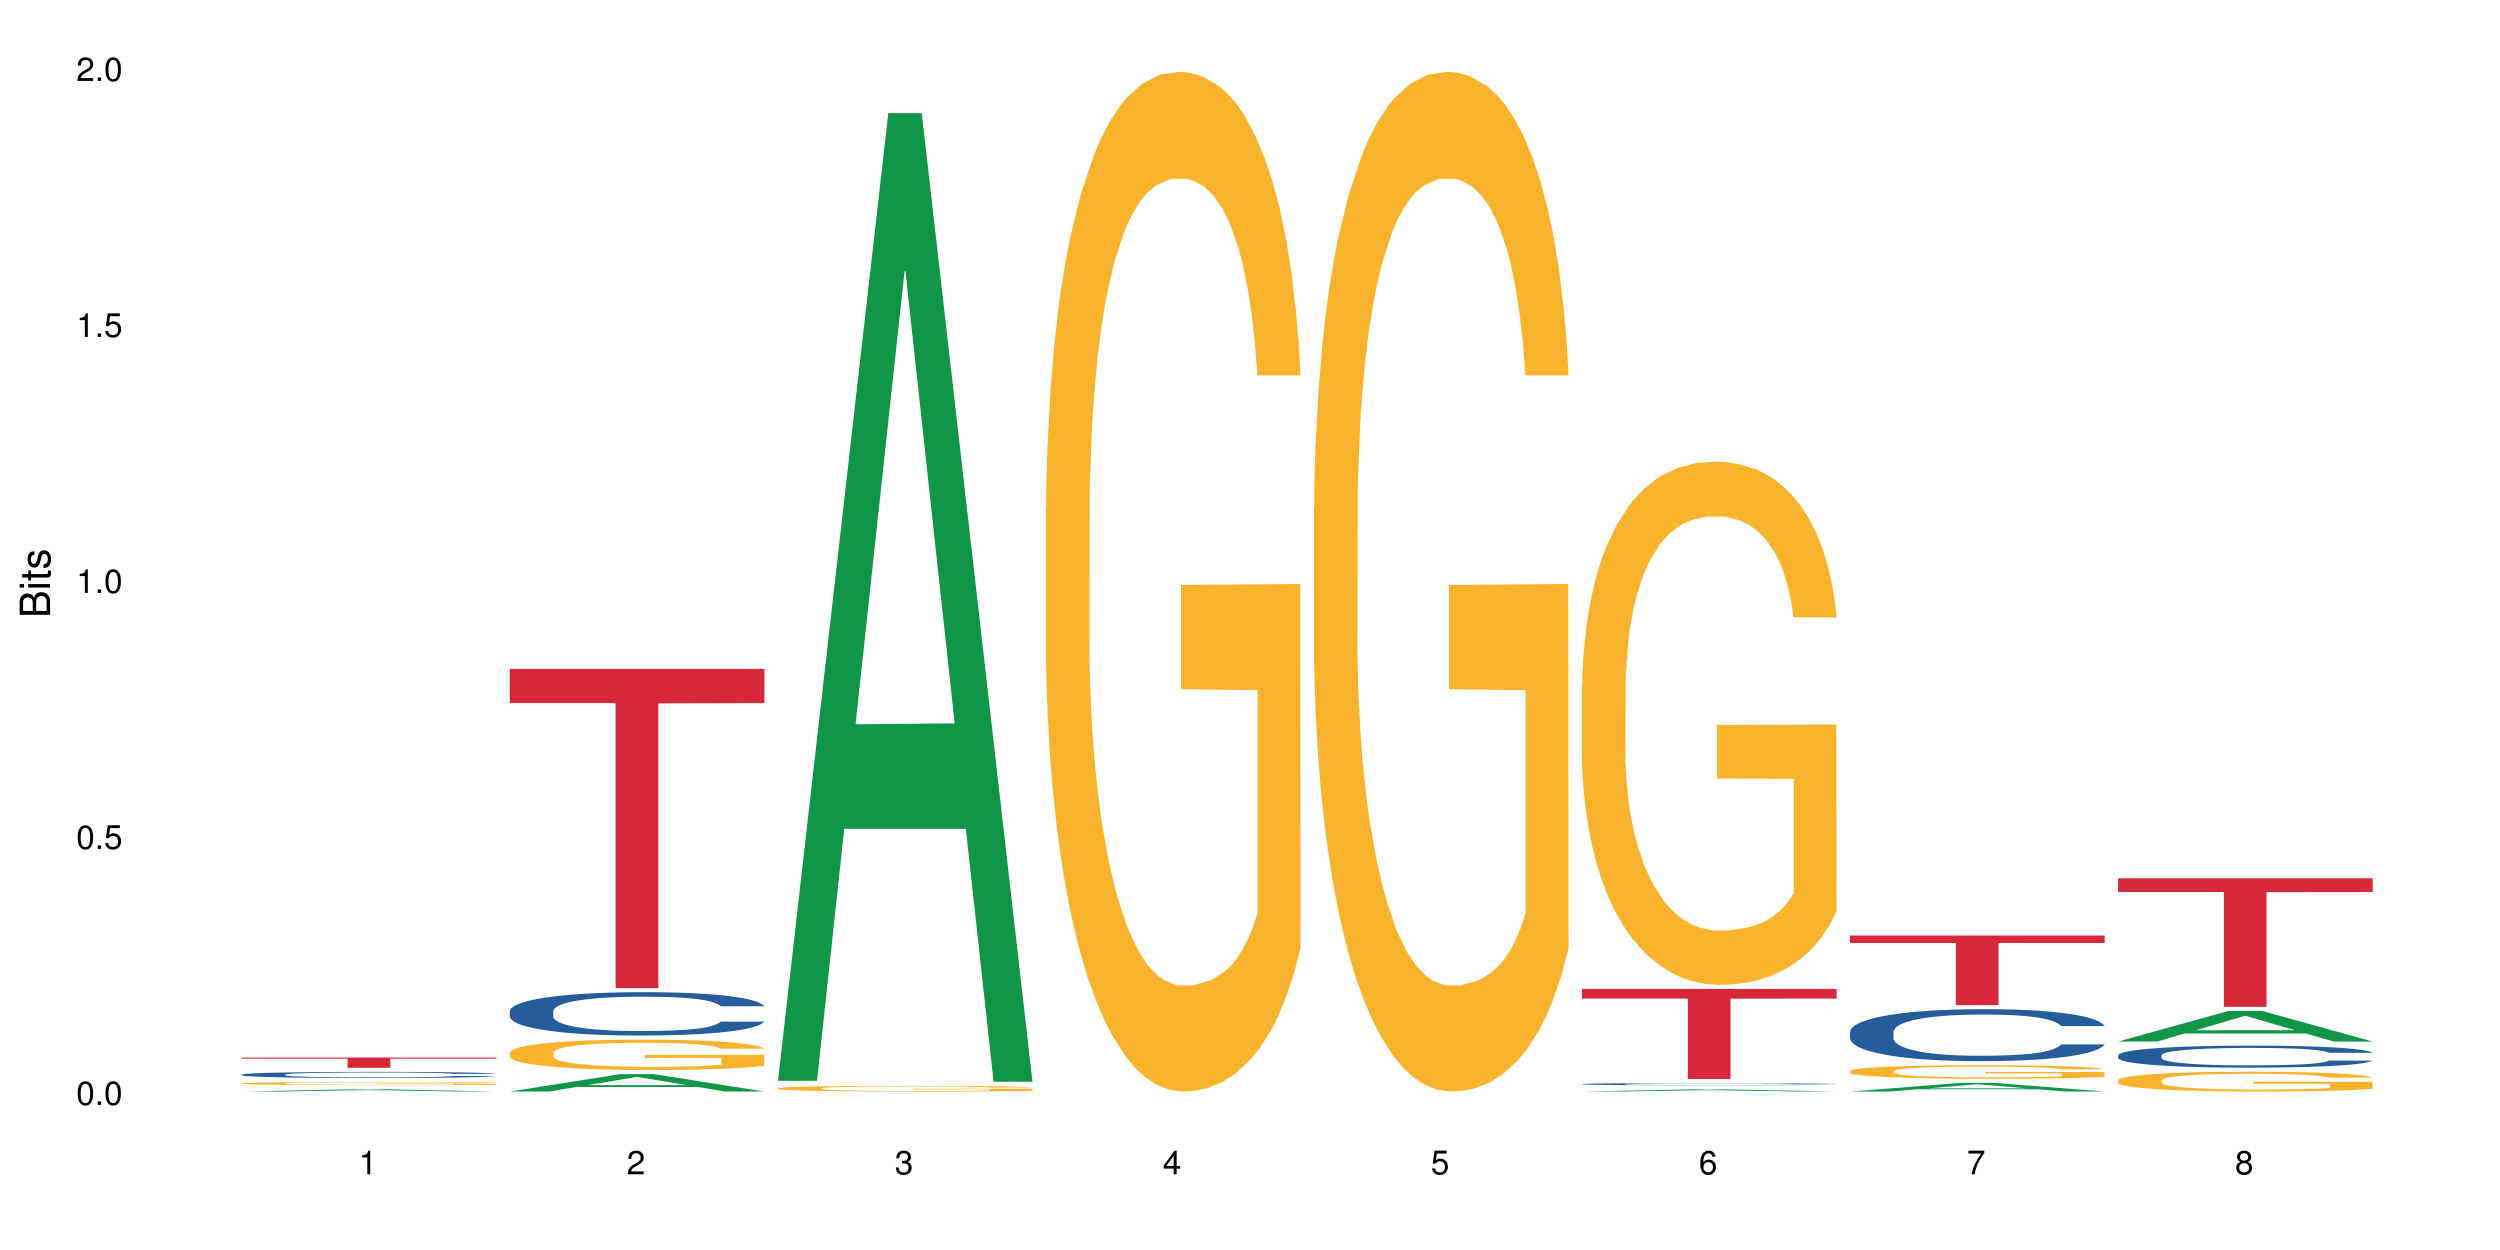 <?xml version="1.0" encoding="UTF-8"?>
<svg xmlns="http://www.w3.org/2000/svg" xmlns:xlink="http://www.w3.org/1999/xlink" width="720pt" height="360pt" viewBox="0 0 720 360" version="1.1">
<defs>
<g>
<symbol overflow="visible" id="glyph0-0">
<path style="stroke:none;" d=""/>
</symbol>
<symbol overflow="visible" id="glyph0-1">
<path style="stroke:none;" d="M 2.641 -6.797 C 2 -6.797 1.422 -6.531 1.078 -6.047 C 0.641 -5.453 0.406 -4.547 0.406 -3.297 C 0.406 -1 1.188 0.219 2.641 0.219 C 4.078 0.219 4.859 -1 4.859 -3.234 C 4.859 -4.562 4.656 -5.438 4.203 -6.047 C 3.844 -6.531 3.281 -6.797 2.641 -6.797 Z M 2.641 -6.047 C 3.547 -6.047 4 -5.125 4 -3.312 C 4 -1.375 3.562 -0.484 2.625 -0.484 C 1.734 -0.484 1.281 -1.422 1.281 -3.281 C 1.281 -5.141 1.734 -6.047 2.641 -6.047 Z M 2.641 -6.047 "/>
</symbol>
<symbol overflow="visible" id="glyph0-2">
<path style="stroke:none;" d="M 1.828 -1 L 0.828 -1 L 0.828 0 L 1.828 0 Z M 1.828 -1 "/>
</symbol>
<symbol overflow="visible" id="glyph0-3">
<path style="stroke:none;" d="M 4.562 -6.797 L 1.062 -6.797 L 0.547 -3.094 L 1.328 -3.094 C 1.719 -3.562 2.047 -3.734 2.578 -3.734 C 3.484 -3.734 4.062 -3.109 4.062 -2.094 C 4.062 -1.125 3.484 -0.531 2.578 -0.531 C 1.828 -0.531 1.375 -0.906 1.188 -1.672 L 0.328 -1.672 C 0.453 -1.109 0.547 -0.844 0.75 -0.594 C 1.125 -0.078 1.828 0.219 2.594 0.219 C 3.969 0.219 4.922 -0.781 4.922 -2.219 C 4.922 -3.562 4.031 -4.484 2.719 -4.484 C 2.25 -4.484 1.859 -4.359 1.469 -4.062 L 1.734 -5.969 L 4.562 -5.969 Z M 4.562 -6.797 "/>
</symbol>
<symbol overflow="visible" id="glyph0-4">
<path style="stroke:none;" d="M 2.484 -4.844 L 2.484 0 L 3.328 0 L 3.328 -6.797 L 2.766 -6.797 C 2.469 -5.75 2.281 -5.609 0.984 -5.453 L 0.984 -4.844 Z M 2.484 -4.844 "/>
</symbol>
<symbol overflow="visible" id="glyph0-5">
<path style="stroke:none;" d="M 4.859 -0.828 L 1.281 -0.828 C 1.359 -1.391 1.672 -1.75 2.5 -2.234 L 3.469 -2.75 C 4.406 -3.266 4.906 -3.969 4.906 -4.812 C 4.906 -5.375 4.672 -5.906 4.266 -6.266 C 3.859 -6.625 3.375 -6.797 2.719 -6.797 C 1.859 -6.797 1.219 -6.5 0.844 -5.922 C 0.609 -5.562 0.5 -5.125 0.484 -4.438 L 1.328 -4.438 C 1.359 -4.906 1.406 -5.188 1.531 -5.406 C 1.75 -5.812 2.188 -6.062 2.703 -6.062 C 3.469 -6.062 4.031 -5.516 4.031 -4.781 C 4.031 -4.25 3.719 -3.797 3.125 -3.438 L 2.234 -2.938 C 0.812 -2.141 0.406 -1.5 0.328 0 L 4.859 0 Z M 4.859 -0.828 "/>
</symbol>
<symbol overflow="visible" id="glyph0-6">
<path style="stroke:none;" d="M 2.125 -3.125 L 2.578 -3.125 C 3.516 -3.125 3.984 -2.703 3.984 -1.891 C 3.984 -1.031 3.469 -0.531 2.578 -0.531 C 1.656 -0.531 1.203 -0.984 1.156 -1.969 L 0.312 -1.969 C 0.344 -1.422 0.438 -1.078 0.609 -0.766 C 0.953 -0.109 1.625 0.219 2.547 0.219 C 3.953 0.219 4.859 -0.609 4.859 -1.906 C 4.859 -2.766 4.516 -3.25 3.703 -3.516 C 4.344 -3.766 4.656 -4.25 4.656 -4.938 C 4.656 -6.109 3.875 -6.797 2.578 -6.797 C 1.203 -6.797 0.484 -6.047 0.453 -4.609 L 1.297 -4.609 C 1.312 -5.016 1.344 -5.25 1.453 -5.453 C 1.641 -5.828 2.062 -6.062 2.594 -6.062 C 3.344 -6.062 3.797 -5.625 3.797 -4.906 C 3.797 -4.422 3.609 -4.141 3.25 -3.984 C 3.016 -3.891 2.719 -3.844 2.125 -3.844 Z M 2.125 -3.125 "/>
</symbol>
<symbol overflow="visible" id="glyph0-7">
<path style="stroke:none;" d="M 3.141 -1.625 L 3.141 0 L 3.984 0 L 3.984 -1.625 L 4.984 -1.625 L 4.984 -2.391 L 3.984 -2.391 L 3.984 -6.797 L 3.359 -6.797 L 0.266 -2.516 L 0.266 -1.625 Z M 3.141 -2.391 L 1 -2.391 L 3.141 -5.359 Z M 3.141 -2.391 "/>
</symbol>
<symbol overflow="visible" id="glyph0-8">
<path style="stroke:none;" d="M 4.781 -5.031 C 4.609 -6.141 3.891 -6.797 2.844 -6.797 C 2.094 -6.797 1.422 -6.438 1.031 -5.828 C 0.609 -5.172 0.406 -4.344 0.406 -3.094 C 0.406 -1.953 0.578 -1.234 0.984 -0.625 C 1.359 -0.078 1.953 0.219 2.703 0.219 C 3.984 0.219 4.922 -0.734 4.922 -2.078 C 4.922 -3.344 4.062 -4.234 2.844 -4.234 C 2.172 -4.234 1.641 -3.969 1.281 -3.469 C 1.281 -5.125 1.828 -6.047 2.797 -6.047 C 3.391 -6.047 3.797 -5.672 3.938 -5.031 Z M 2.734 -3.484 C 3.547 -3.484 4.062 -2.922 4.062 -2 C 4.062 -1.156 3.484 -0.531 2.703 -0.531 C 1.922 -0.531 1.328 -1.188 1.328 -2.047 C 1.328 -2.891 1.906 -3.484 2.734 -3.484 Z M 2.734 -3.484 "/>
</symbol>
<symbol overflow="visible" id="glyph0-9">
<path style="stroke:none;" d="M 4.984 -6.797 L 0.438 -6.797 L 0.438 -5.969 L 4.109 -5.969 C 2.5 -3.656 1.828 -2.234 1.328 0 L 2.219 0 C 2.594 -2.172 3.453 -4.047 4.984 -6.094 Z M 4.984 -6.797 "/>
</symbol>
<symbol overflow="visible" id="glyph0-10">
<path style="stroke:none;" d="M 3.75 -3.578 C 4.453 -4 4.688 -4.344 4.688 -4.984 C 4.688 -6.047 3.844 -6.797 2.641 -6.797 C 1.438 -6.797 0.594 -6.047 0.594 -4.984 C 0.594 -4.359 0.828 -4.016 1.516 -3.578 C 0.734 -3.203 0.359 -2.641 0.359 -1.891 C 0.359 -0.641 1.297 0.219 2.641 0.219 C 3.984 0.219 4.922 -0.641 4.922 -1.875 C 4.922 -2.641 4.531 -3.203 3.75 -3.578 Z M 2.641 -6.047 C 3.359 -6.047 3.812 -5.625 3.812 -4.969 C 3.812 -4.344 3.344 -3.922 2.641 -3.922 C 1.922 -3.922 1.453 -4.344 1.453 -4.984 C 1.453 -5.625 1.922 -6.047 2.641 -6.047 Z M 2.641 -3.203 C 3.484 -3.203 4.062 -2.672 4.062 -1.875 C 4.062 -1.062 3.484 -0.531 2.625 -0.531 C 1.797 -0.531 1.219 -1.078 1.219 -1.875 C 1.219 -2.672 1.797 -3.203 2.641 -3.203 Z M 2.641 -3.203 "/>
</symbol>
<symbol overflow="visible" id="glyph1-0">
<path style="stroke:none;" d=""/>
</symbol>
<symbol overflow="visible" id="glyph1-1">
<path style="stroke:none;" d="M 0 -0.953 L 0 -4.891 C 0 -5.719 -0.234 -6.344 -0.734 -6.797 C -1.188 -7.234 -1.812 -7.469 -2.5 -7.469 C -3.547 -7.469 -4.188 -7 -4.625 -5.875 C -4.984 -6.672 -5.641 -7.094 -6.531 -7.094 C -7.156 -7.094 -7.734 -6.859 -8.141 -6.391 C -8.562 -5.938 -8.75 -5.344 -8.75 -4.5 L -8.75 -0.953 Z M -4.984 -2.062 L -7.766 -2.062 L -7.766 -4.219 C -7.766 -4.844 -7.688 -5.203 -7.453 -5.5 C -7.219 -5.812 -6.859 -5.969 -6.375 -5.969 C -5.906 -5.969 -5.531 -5.812 -5.297 -5.5 C -5.062 -5.203 -4.984 -4.844 -4.984 -4.219 Z M -0.984 -2.062 L -4 -2.062 L -4 -4.781 C -4 -5.328 -3.859 -5.688 -3.578 -5.953 C -3.297 -6.219 -2.922 -6.359 -2.484 -6.359 C -2.062 -6.359 -1.688 -6.219 -1.406 -5.953 C -1.109 -5.688 -0.984 -5.328 -0.984 -4.781 Z M -0.984 -2.062 "/>
</symbol>
<symbol overflow="visible" id="glyph1-2">
<path style="stroke:none;" d="M -6.281 -1.797 L -6.281 -0.797 L 0 -0.797 L 0 -1.797 Z M -8.75 -1.797 L -8.75 -0.797 L -7.484 -0.797 L -7.484 -1.797 Z M -8.75 -1.797 "/>
</symbol>
<symbol overflow="visible" id="glyph1-3">
<path style="stroke:none;" d="M -6.281 -3.047 L -6.281 -2.016 L -8.016 -2.016 L -8.016 -1.016 L -6.281 -1.016 L -6.281 -0.172 L -5.469 -0.172 L -5.469 -1.016 L -0.719 -1.016 C -0.078 -1.016 0.281 -1.453 0.281 -2.234 C 0.281 -2.469 0.25 -2.719 0.188 -3.047 L -0.641 -3.047 C -0.609 -2.922 -0.594 -2.766 -0.594 -2.562 C -0.594 -2.141 -0.719 -2.016 -1.156 -2.016 L -5.469 -2.016 L -5.469 -3.047 Z M -6.281 -3.047 "/>
</symbol>
<symbol overflow="visible" id="glyph1-4">
<path style="stroke:none;" d="M -4.531 -5.25 C -5.766 -5.25 -6.469 -4.422 -6.469 -2.969 C -6.469 -1.516 -5.719 -0.562 -4.547 -0.562 C -3.562 -0.562 -3.094 -1.062 -2.734 -2.562 L -2.516 -3.484 C -2.344 -4.188 -2.094 -4.469 -1.625 -4.469 C -1.047 -4.469 -0.641 -3.875 -0.641 -3 C -0.641 -2.453 -0.797 -2 -1.062 -1.75 C -1.25 -1.594 -1.422 -1.531 -1.875 -1.469 L -1.875 -0.406 C -0.422 -0.453 0.281 -1.266 0.281 -2.922 C 0.281 -4.5 -0.5 -5.516 -1.719 -5.516 C -2.656 -5.516 -3.172 -4.984 -3.469 -3.734 L -3.703 -2.766 C -3.891 -1.953 -4.156 -1.609 -4.594 -1.609 C -5.172 -1.609 -5.547 -2.125 -5.547 -2.938 C -5.547 -3.75 -5.203 -4.172 -4.531 -4.203 Z M -4.531 -5.25 "/>
</symbol>
</g>
</defs>
<g id="surface20084">
<rect x="0" y="0" width="720" height="360" style="fill:rgb(100%,100%,100%);fill-opacity:1;stroke:none;"/>
<path style=" stroke:none;fill-rule:nonzero;fill:rgb(6.275%,58.824%,28.235%);fill-opacity:1;" d="M 69.629 314.371 L 69.707 314.371 L 101.441 313.703 L 111.078 313.703 L 142.965 314.371 L 131.762 314.371 L 123.77 314.195 L 88.746 314.195 L 80.91 314.371 L 69.629 314.371 L 92.117 314.125 L 120.559 314.125 L 106.375 313.812 L 106.062 313.812 L 92.039 314.125 L 92.117 314.125 Z M 69.629 314.371 "/>
<path style=" stroke:none;fill-rule:nonzero;fill:rgb(14.51%,36.078%,60%);fill-opacity:1;" d="M 69.629 309.465 L 69.719 309.465 L 69.719 309.426 L 69.988 309.363 L 70.613 309.285 L 71.238 309.234 L 72.848 309.141 L 75.086 309.047 L 77.41 308.977 L 79.109 308.938 L 80.629 308.902 L 84.117 308.844 L 86.355 308.812 L 88.77 308.785 L 91.719 308.758 L 93.867 308.742 L 98.695 308.719 L 102.273 308.707 L 105.047 308.703 L 111.039 308.703 L 114.613 308.707 L 117.207 308.715 L 120.07 308.73 L 122.484 308.742 L 126.688 308.777 L 130.445 308.824 L 132.145 308.848 L 134.828 308.898 L 136.883 308.945 L 138.316 308.988 L 139.926 309.047 L 141.355 309.121 L 142.43 309.203 L 142.965 309.27 L 130.445 309.27 L 129.82 309.207 L 129.102 309.156 L 127.762 309.09 L 126.422 309.043 L 124.543 309 L 122.844 308.969 L 120.516 308.938 L 118.461 308.918 L 116.312 308.902 L 114.258 308.895 L 110.32 308.883 L 105.762 308.883 L 104.062 308.887 L 100.574 308.898 L 98.695 308.91 L 96.012 308.934 L 94.133 308.953 L 91.898 308.988 L 90.379 309.016 L 88.5 309.055 L 87.16 309.094 L 85.637 309.145 L 84.742 309.188 L 83.938 309.23 L 83.223 309.285 L 82.688 309.34 L 82.328 309.398 L 82.148 309.457 L 82.148 309.707 L 82.328 309.766 L 82.777 309.832 L 83.938 309.93 L 85.637 310.016 L 87.605 310.082 L 89.484 310.129 L 90.559 310.152 L 91.988 310.18 L 94.223 310.211 L 97.445 310.242 L 99.32 310.254 L 102.184 310.27 L 105.137 310.273 L 109.07 310.273 L 112.559 310.27 L 114.883 310.258 L 117.297 310.246 L 120.605 310.219 L 122.664 310.195 L 124.453 310.164 L 125.793 310.133 L 126.688 310.105 L 128.031 310.059 L 129.102 310.004 L 129.906 309.945 L 130.445 309.891 L 142.965 309.891 L 142.43 309.957 L 141.625 310.02 L 140.82 310.066 L 139.566 310.121 L 138.137 310.172 L 136.078 310.227 L 134.379 310.266 L 132.145 310.305 L 130.086 310.336 L 127.852 310.363 L 124.543 310.395 L 122.395 310.41 L 120.07 310.426 L 117.297 310.438 L 113.809 310.449 L 110.055 310.457 L 106.566 310.457 L 102.809 310.453 L 100.035 310.449 L 96.371 310.434 L 91.809 310.402 L 88.5 310.375 L 85.906 310.344 L 83.672 310.312 L 81.168 310.27 L 77.945 310.195 L 75.98 310.141 L 74.637 310.098 L 73.117 310.035 L 72.043 309.98 L 70.793 309.891 L 69.898 309.773 L 69.629 309.688 Z M 69.629 309.465 "/>
<path style=" stroke:none;fill-rule:nonzero;fill:rgb(96.863%,70.196%,16.863%);fill-opacity:1;" d="M 69.629 312.016 L 69.719 312.016 L 69.719 312 L 70.078 311.961 L 70.973 311.914 L 72.133 311.871 L 73.387 311.84 L 74.191 311.82 L 75.531 311.797 L 76.695 311.781 L 79.645 311.742 L 83.402 311.711 L 85.461 311.695 L 87.785 311.68 L 91.094 311.664 L 92.613 311.66 L 97.266 311.648 L 102.543 311.641 L 108.355 311.637 L 111.039 311.637 L 114.703 311.641 L 119.711 311.648 L 122.574 311.656 L 124.809 311.664 L 127.137 311.676 L 129.996 311.691 L 132.68 311.711 L 134.828 311.73 L 136.973 311.754 L 138.762 311.781 L 140.281 311.809 L 141.625 311.844 L 142.43 311.871 L 142.965 311.898 L 130.535 311.898 L 129.82 311.871 L 129.016 311.852 L 127.672 311.824 L 126.332 311.805 L 124.988 311.789 L 122.484 311.77 L 120.34 311.754 L 117.656 311.742 L 115.062 311.734 L 112.109 311.73 L 105.582 311.73 L 101.289 311.734 L 98.785 311.742 L 96.996 311.75 L 94.492 311.762 L 92.973 311.77 L 89.395 311.801 L 87.605 311.824 L 86.621 311.84 L 85.371 311.863 L 84.477 311.887 L 83.492 311.918 L 82.953 311.941 L 82.238 311.996 L 82.148 312.145 L 82.418 312.172 L 82.953 312.207 L 83.672 312.234 L 84.742 312.266 L 85.816 312.289 L 87.695 312.32 L 89.305 312.344 L 90.559 312.355 L 92.973 312.379 L 93.957 312.387 L 96.281 312.398 L 98.695 312.41 L 101.648 312.422 L 103.883 312.426 L 107.461 312.43 L 112.02 312.43 L 117.387 312.426 L 120.785 312.418 L 123.109 312.414 L 124.633 312.406 L 126.508 312.398 L 127.852 312.391 L 129.102 312.383 L 130.625 312.367 L 130.625 312.172 L 108.535 312.172 L 108.535 312.082 L 142.875 312.082 L 142.965 312.398 L 141.086 312.418 L 138.762 312.441 L 136.527 312.457 L 134.199 312.473 L 130.891 312.484 L 128.207 312.496 L 124.094 312.508 L 120.34 312.516 L 116.402 312.52 L 112.914 312.523 L 108.801 312.523 L 105.137 312.52 L 101.199 312.516 L 98.07 312.508 L 92.344 312.492 L 88.77 312.473 L 86.441 312.461 L 81.613 312.422 L 79.469 312.402 L 78.035 312.383 L 76.605 312.363 L 75.086 312.34 L 73.652 312.312 L 72.582 312.289 L 71.598 312.258 L 70.883 312.234 L 70.164 312.195 L 69.809 312.168 L 69.629 312.141 Z M 69.629 312.016 "/>
<path style=" stroke:none;fill-rule:nonzero;fill:rgb(83.922%,15.686%,22.353%);fill-opacity:1;" d="M 69.629 304.57 L 142.965 304.57 L 142.965 304.887 L 112.402 304.891 L 112.402 307.523 L 100.105 307.523 L 100.105 304.891 L 99.926 304.887 L 69.629 304.887 Z M 69.629 304.57 "/>
<path style=" stroke:none;fill-rule:nonzero;fill:rgb(6.275%,58.824%,28.235%);fill-opacity:1;" d="M 146.824 314.367 L 146.902 314.359 L 178.637 309.344 L 188.273 309.344 L 220.16 314.371 L 208.957 314.371 L 200.965 313.059 L 165.941 313.059 L 158.109 314.367 L 146.824 314.367 L 169.312 312.516 L 197.754 312.512 L 183.57 310.164 L 183.414 310.16 L 183.258 310.176 L 169.234 312.512 L 169.312 312.516 Z M 146.824 314.367 "/>
<path style=" stroke:none;fill-rule:nonzero;fill:rgb(14.51%,36.078%,60%);fill-opacity:1;" d="M 146.824 291.184 L 146.914 291.172 L 146.914 290.898 L 147.184 290.465 L 147.809 289.918 L 148.434 289.543 L 150.043 288.871 L 152.281 288.219 L 154.605 287.719 L 156.305 287.422 L 157.824 287.195 L 161.312 286.773 L 163.551 286.555 L 165.965 286.363 L 168.914 286.168 L 171.062 286.055 L 175.891 285.871 L 179.469 285.793 L 182.242 285.758 L 188.234 285.758 L 191.812 285.801 L 194.406 285.859 L 197.266 285.949 L 199.68 286.055 L 203.883 286.305 L 207.641 286.625 L 209.34 286.805 L 212.023 287.16 L 214.078 287.5 L 215.512 287.797 L 217.121 288.219 L 218.551 288.734 L 219.625 289.316 L 220.16 289.805 L 207.641 289.805 L 207.016 289.348 L 206.301 288.996 L 204.957 288.527 L 203.617 288.199 L 201.738 287.867 L 200.039 287.648 L 197.715 287.434 L 195.656 287.297 L 193.512 287.195 L 191.453 287.125 L 187.52 287.059 L 182.957 287.059 L 181.258 287.078 L 177.77 287.172 L 175.891 287.25 L 173.207 287.41 L 171.332 287.559 L 169.094 287.785 L 167.574 287.98 L 165.695 288.277 L 164.355 288.539 L 162.836 288.914 L 161.941 289.199 L 161.137 289.52 L 160.418 289.898 L 159.883 290.297 L 159.523 290.719 L 159.348 291.129 L 159.348 292.895 L 159.523 293.305 L 159.973 293.785 L 161.137 294.48 L 162.836 295.086 L 164.801 295.562 L 166.68 295.906 L 167.754 296.066 L 169.184 296.25 L 171.418 296.477 L 174.641 296.703 L 176.516 296.797 L 179.379 296.887 L 182.332 296.934 L 186.266 296.934 L 189.754 296.887 L 192.078 296.828 L 194.492 296.738 L 197.805 296.543 L 199.859 296.363 L 201.648 296.145 L 202.988 295.93 L 203.883 295.746 L 205.227 295.395 L 206.301 295.004 L 207.105 294.605 L 207.641 294.219 L 220.16 294.219 L 219.625 294.676 L 218.82 295.121 L 218.016 295.449 L 216.762 295.848 L 215.332 296.203 L 213.273 296.602 L 211.574 296.863 L 209.34 297.148 L 207.281 297.367 L 205.047 297.559 L 201.738 297.789 L 199.59 297.902 L 197.266 298.004 L 194.492 298.098 L 191.004 298.176 L 187.25 298.223 L 183.762 298.234 L 180.004 298.211 L 177.234 298.164 L 173.566 298.062 L 169.004 297.855 L 165.695 297.641 L 163.102 297.422 L 160.867 297.195 L 158.363 296.887 L 155.145 296.387 L 153.176 295.996 L 151.832 295.68 L 150.312 295.234 L 149.238 294.836 L 147.988 294.195 L 147.094 293.387 L 146.824 292.758 Z M 146.824 291.184 "/>
<path style=" stroke:none;fill-rule:nonzero;fill:rgb(96.863%,70.196%,16.863%);fill-opacity:1;" d="M 146.824 303.16 L 146.914 303.152 L 146.914 302.992 L 147.273 302.633 L 148.168 302.137 L 149.328 301.73 L 150.582 301.41 L 151.387 301.242 L 152.727 301.004 L 153.891 300.828 L 156.844 300.469 L 160.598 300.133 L 162.656 299.988 L 164.98 299.852 L 168.289 299.699 L 169.809 299.645 L 174.461 299.516 L 179.738 299.438 L 185.551 299.414 L 188.234 299.422 L 191.898 299.453 L 196.91 299.539 L 199.77 299.621 L 202.008 299.699 L 204.332 299.805 L 207.195 299.965 L 209.875 300.156 L 212.023 300.348 L 214.168 300.586 L 215.957 300.844 L 217.477 301.121 L 218.82 301.457 L 219.625 301.738 L 220.16 302.02 L 207.73 302.02 L 207.016 301.738 L 206.211 301.523 L 204.867 301.258 L 203.527 301.066 L 202.184 300.914 L 199.68 300.707 L 197.535 300.578 L 194.852 300.469 L 192.258 300.395 L 189.305 300.348 L 187.52 300.332 L 182.777 300.332 L 178.484 300.387 L 175.98 300.453 L 174.191 300.516 L 171.688 300.637 L 170.168 300.73 L 169.273 300.793 L 166.59 301.043 L 164.801 301.266 L 163.816 301.418 L 162.566 301.656 L 161.672 301.875 L 160.688 302.195 L 160.152 302.434 L 159.434 302.977 L 159.348 304.414 L 159.613 304.719 L 160.152 305.047 L 160.867 305.336 L 161.941 305.637 L 163.012 305.871 L 164.891 306.184 L 166.5 306.391 L 167.754 306.523 L 170.168 306.742 L 171.152 306.812 L 173.477 306.957 L 175.891 307.07 L 178.844 307.164 L 181.078 307.211 L 184.656 307.254 L 189.219 307.254 L 194.582 307.203 L 197.98 307.141 L 200.309 307.078 L 201.828 307.02 L 203.707 306.934 L 205.047 306.852 L 206.301 306.766 L 207.82 306.629 L 207.82 304.719 L 185.73 304.711 L 185.73 303.816 L 220.07 303.809 L 220.16 306.934 L 218.285 307.148 L 215.957 307.355 L 213.723 307.516 L 211.398 307.652 L 208.086 307.805 L 205.406 307.898 L 201.289 308.012 L 197.535 308.082 L 193.598 308.133 L 190.113 308.156 L 185.996 308.164 L 182.332 308.148 L 178.395 308.102 L 175.266 308.035 L 172.402 307.957 L 169.543 307.852 L 165.965 307.684 L 163.641 307.547 L 161.223 307.379 L 158.809 307.18 L 156.664 306.965 L 155.23 306.797 L 153.801 306.605 L 152.281 306.367 L 150.852 306.094 L 149.777 305.848 L 148.793 305.566 L 148.078 305.301 L 147.363 304.941 L 147.004 304.656 L 146.824 304.406 Z M 146.824 303.16 "/>
<path style=" stroke:none;fill-rule:nonzero;fill:rgb(83.922%,15.686%,22.353%);fill-opacity:1;" d="M 146.824 192.652 L 220.16 192.652 L 220.16 202.492 L 189.598 202.578 L 189.598 284.578 L 177.301 284.578 L 177.301 202.664 L 177.121 202.492 L 146.824 202.492 Z M 146.824 192.652 "/>
<path style=" stroke:none;fill-rule:nonzero;fill:rgb(6.275%,58.824%,28.235%);fill-opacity:1;" d="M 224.02 311.277 L 224.098 311.016 L 255.832 32.574 L 265.469 32.574 L 297.355 311.539 L 286.152 311.539 L 278.16 238.723 L 243.141 238.723 L 235.305 311.277 L 224.02 311.277 L 246.508 208.598 L 274.949 208.336 L 260.77 78.152 L 260.609 77.891 L 260.453 78.676 L 246.43 208.336 L 246.508 208.598 Z M 224.02 311.277 "/>
<path style=" stroke:none;fill-rule:nonzero;fill:rgb(96.863%,70.196%,16.863%);fill-opacity:1;" d="M 224.02 313.426 L 224.109 313.426 L 224.109 313.395 L 224.469 313.328 L 225.363 313.234 L 226.523 313.156 L 227.777 313.098 L 228.582 313.066 L 229.926 313.02 L 231.086 312.988 L 234.039 312.918 L 237.793 312.855 L 239.852 312.828 L 242.176 312.805 L 245.484 312.773 L 247.004 312.766 L 251.656 312.738 L 256.934 312.727 L 262.746 312.719 L 265.43 312.723 L 269.098 312.727 L 274.105 312.746 L 276.965 312.758 L 279.203 312.773 L 281.527 312.793 L 284.391 312.824 L 287.074 312.859 L 289.219 312.898 L 291.367 312.941 L 293.152 312.988 L 294.676 313.043 L 296.016 313.105 L 296.82 313.16 L 297.355 313.211 L 284.926 313.211 L 284.211 313.16 L 283.406 313.117 L 282.062 313.07 L 280.723 313.031 L 279.383 313.004 L 276.875 312.965 L 274.73 312.941 L 272.047 312.918 L 269.453 312.906 L 266.504 312.898 L 264.715 312.895 L 259.973 312.895 L 255.68 312.906 L 253.176 312.918 L 251.387 312.93 L 248.883 312.949 L 247.363 312.969 L 246.469 312.98 L 243.785 313.027 L 241.996 313.07 L 241.016 313.098 L 239.762 313.145 L 238.867 313.184 L 237.883 313.246 L 237.348 313.289 L 236.633 313.395 L 236.543 313.664 L 236.809 313.723 L 237.348 313.781 L 238.062 313.836 L 239.137 313.895 L 240.207 313.938 L 242.086 313.996 L 243.695 314.035 L 244.949 314.062 L 247.363 314.102 L 248.348 314.117 L 250.672 314.145 L 253.086 314.164 L 256.039 314.184 L 258.273 314.191 L 261.852 314.199 L 266.414 314.199 L 271.777 314.191 L 275.176 314.18 L 277.504 314.164 L 279.023 314.156 L 280.902 314.137 L 282.242 314.125 L 283.496 314.105 L 285.016 314.082 L 285.016 313.723 L 262.926 313.719 L 262.926 313.551 L 297.27 313.551 L 297.355 314.137 L 295.48 314.18 L 293.152 314.219 L 290.918 314.25 L 288.594 314.273 L 285.285 314.305 L 282.602 314.32 L 278.488 314.344 L 274.73 314.355 L 270.797 314.363 L 267.309 314.371 L 263.195 314.371 L 259.527 314.367 L 255.59 314.359 L 252.461 314.348 L 249.598 314.332 L 246.738 314.312 L 243.16 314.281 L 240.836 314.254 L 238.422 314.223 L 236.004 314.184 L 233.859 314.145 L 232.43 314.113 L 230.996 314.078 L 229.477 314.031 L 228.047 313.98 L 226.973 313.934 L 225.988 313.883 L 225.273 313.832 L 224.559 313.762 L 224.199 313.711 L 224.02 313.664 Z M 224.02 313.426 "/>
<path style=" stroke:none;fill-rule:nonzero;fill:rgb(96.863%,70.196%,16.863%);fill-opacity:1;" d="M 301.219 146.461 L 301.305 146.191 L 301.305 140.828 L 301.664 128.758 L 302.559 112.129 L 303.723 98.449 L 304.973 87.719 L 305.777 82.086 L 307.121 74.039 L 308.281 68.141 L 311.234 56.07 L 314.988 44.805 L 317.047 39.977 L 319.371 35.414 L 322.68 30.32 L 324.203 28.441 L 328.852 24.148 L 334.129 21.469 L 339.941 20.664 L 342.625 20.93 L 346.293 22.004 L 351.301 24.953 L 354.164 27.637 L 356.398 30.32 L 358.723 33.805 L 361.586 39.172 L 364.27 45.609 L 366.414 52.047 L 368.562 60.094 L 370.352 68.676 L 371.871 78.062 L 373.211 89.328 L 374.016 98.715 L 374.555 108.105 L 362.121 108.105 L 361.406 98.715 L 360.602 91.477 L 359.262 82.625 L 357.918 76.188 L 356.578 71.09 L 354.074 64.117 L 351.926 59.824 L 349.242 56.07 L 346.648 53.656 L 343.699 52.047 L 341.91 51.508 L 337.168 51.508 L 332.875 53.387 L 330.371 55.531 L 328.586 57.68 L 326.078 61.703 L 324.559 64.922 L 323.664 67.066 L 320.98 75.383 L 319.195 82.891 L 318.211 87.988 L 316.957 96.035 L 316.062 103.277 L 315.078 114.004 L 314.543 122.051 L 313.828 140.293 L 313.738 188.574 L 314.008 198.766 L 314.543 209.762 L 315.258 219.418 L 316.332 229.609 L 317.406 237.391 L 319.281 247.852 L 320.895 254.824 L 322.145 259.383 L 324.559 266.625 L 325.543 269.039 L 327.867 273.867 L 330.285 277.625 L 333.234 280.844 L 335.469 282.453 L 339.047 283.793 L 343.609 283.793 L 348.977 282.184 L 352.375 280.039 L 354.699 277.891 L 356.219 276.016 L 358.098 273.062 L 359.438 270.383 L 360.691 267.43 L 362.211 262.871 L 362.211 198.766 L 340.121 198.496 L 340.121 168.457 L 374.465 168.188 L 374.555 273.062 L 372.676 280.305 L 370.352 287.281 L 368.113 292.645 L 365.789 297.203 L 362.48 302.301 L 359.797 305.52 L 355.684 309.273 L 351.926 311.688 L 347.992 313.297 L 344.504 314.102 L 340.391 314.371 L 336.723 313.836 L 332.789 312.227 L 329.656 310.078 L 326.797 307.398 L 323.934 303.91 L 320.355 298.277 L 318.031 293.719 L 315.617 288.086 L 313.203 281.379 L 311.055 274.137 L 309.625 268.504 L 308.191 262.066 L 306.672 254.02 L 305.242 244.898 L 304.168 236.586 L 303.184 227.195 L 302.469 218.344 L 301.754 206.277 L 301.395 196.621 L 301.219 188.305 Z M 301.219 146.461 "/>
<path style=" stroke:none;fill-rule:nonzero;fill:rgb(96.863%,70.196%,16.863%);fill-opacity:1;" d="M 378.414 146.461 L 378.504 146.191 L 378.504 140.828 L 378.859 128.758 L 379.754 112.129 L 380.918 98.449 L 382.168 87.719 L 382.973 82.086 L 384.316 74.039 L 385.477 68.141 L 388.43 56.07 L 392.188 44.805 L 394.242 39.977 L 396.566 35.414 L 399.879 30.32 L 401.398 28.441 L 406.047 24.148 L 411.324 21.469 L 417.137 20.664 L 419.82 20.93 L 423.488 22.004 L 428.496 24.953 L 431.359 27.637 L 433.594 30.32 L 435.918 33.805 L 438.781 39.172 L 441.465 45.609 L 443.609 52.047 L 445.758 60.094 L 447.547 68.676 L 449.066 78.062 L 450.406 89.328 L 451.211 98.715 L 451.75 108.105 L 439.316 108.105 L 438.602 98.715 L 437.797 91.477 L 436.457 82.625 L 435.113 76.188 L 433.773 71.09 L 431.27 64.117 L 429.121 59.824 L 426.438 56.07 L 423.848 53.656 L 420.895 52.047 L 419.105 51.508 L 414.367 51.508 L 410.074 53.387 L 407.57 55.531 L 405.781 57.68 L 403.277 61.703 L 401.754 64.922 L 400.859 67.066 L 398.18 75.383 L 396.391 82.891 L 395.406 87.988 L 394.152 96.035 L 393.258 103.277 L 392.277 114.004 L 391.738 122.051 L 391.023 140.293 L 390.934 188.574 L 391.203 198.766 L 391.738 209.762 L 392.453 219.418 L 393.527 229.609 L 394.602 237.391 L 396.48 247.852 L 398.09 254.824 L 399.34 259.383 L 401.754 266.625 L 402.738 269.039 L 405.066 273.867 L 407.48 277.625 L 410.43 280.844 L 412.668 282.453 L 416.242 283.793 L 420.805 283.793 L 426.172 282.184 L 429.57 280.039 L 431.895 277.891 L 433.414 276.016 L 435.293 273.062 L 436.637 270.383 L 437.887 267.43 L 439.406 262.871 L 439.406 198.766 L 417.316 198.496 L 417.316 168.457 L 451.66 168.188 L 451.75 273.062 L 449.871 280.305 L 447.547 287.281 L 445.309 292.645 L 442.984 297.203 L 439.676 302.301 L 436.992 305.52 L 432.879 309.273 L 429.121 311.688 L 425.188 313.297 L 421.699 314.102 L 417.586 314.371 L 413.918 313.836 L 409.984 312.227 L 406.852 310.078 L 403.992 307.398 L 401.129 303.91 L 397.551 298.277 L 395.227 293.719 L 392.812 288.086 L 390.398 281.379 L 388.25 274.137 L 386.82 268.504 L 385.391 262.066 L 383.867 254.02 L 382.438 244.898 L 381.363 236.586 L 380.379 227.195 L 379.664 218.344 L 378.949 206.277 L 378.594 196.621 L 378.414 188.305 Z M 378.414 146.461 "/>
<path style=" stroke:none;fill-rule:nonzero;fill:rgb(6.275%,58.824%,28.235%);fill-opacity:1;" d="M 455.609 314.371 L 455.688 314.371 L 487.418 313.742 L 497.055 313.742 L 528.945 314.371 L 517.742 314.371 L 509.75 314.207 L 474.727 314.207 L 466.891 314.371 L 455.609 314.371 L 478.094 314.141 L 506.535 314.137 L 492.355 313.844 L 492.199 313.844 L 492.043 313.848 L 478.016 314.137 L 478.094 314.141 Z M 455.609 314.371 "/>
<path style=" stroke:none;fill-rule:nonzero;fill:rgb(14.51%,36.078%,60%);fill-opacity:1;" d="M 455.609 312.207 L 455.699 312.207 L 455.699 312.195 L 455.965 312.172 L 456.594 312.145 L 457.219 312.125 L 458.828 312.09 L 461.066 312.059 L 463.391 312.035 L 465.09 312.02 L 466.609 312.008 L 470.098 311.984 L 472.332 311.977 L 474.746 311.965 L 477.699 311.957 L 479.848 311.949 L 484.676 311.941 L 488.254 311.938 L 491.023 311.934 L 497.016 311.934 L 500.594 311.938 L 503.188 311.941 L 506.051 311.945 L 508.465 311.949 L 512.668 311.961 L 516.426 311.977 L 518.125 311.988 L 520.805 312.004 L 522.863 312.023 L 524.293 312.039 L 525.906 312.059 L 527.336 312.086 L 528.41 312.113 L 528.945 312.137 L 516.426 312.137 L 515.797 312.117 L 515.082 312.098 L 513.742 312.074 L 512.398 312.059 L 510.523 312.039 L 508.824 312.031 L 506.496 312.02 L 504.441 312.012 L 502.293 312.008 L 500.238 312.004 L 496.301 312 L 490.043 312 L 486.555 312.004 L 484.676 312.008 L 481.992 312.02 L 480.113 312.023 L 477.879 312.035 L 476.359 312.047 L 474.48 312.062 L 473.137 312.074 L 471.617 312.094 L 470.723 312.109 L 469.918 312.125 L 469.203 312.145 L 468.668 312.164 L 468.309 312.184 L 468.129 312.203 L 468.129 312.293 L 468.309 312.316 L 468.758 312.34 L 469.918 312.375 L 471.617 312.402 L 473.586 312.43 L 475.465 312.445 L 476.535 312.453 L 477.969 312.461 L 480.203 312.473 L 483.422 312.484 L 485.301 312.492 L 488.164 312.496 L 498.539 312.496 L 500.863 312.492 L 503.277 312.488 L 506.586 312.477 L 508.645 312.469 L 510.434 312.457 L 511.773 312.445 L 512.668 312.438 L 514.008 312.418 L 515.082 312.398 L 515.887 312.379 L 516.426 312.359 L 528.945 312.359 L 528.41 312.383 L 527.605 312.406 L 526.797 312.422 L 525.547 312.441 L 524.117 312.461 L 522.059 312.48 L 520.359 312.492 L 518.125 312.508 L 516.066 312.52 L 513.832 312.527 L 510.523 312.539 L 508.375 312.547 L 506.051 312.551 L 503.277 312.555 L 499.789 312.559 L 496.035 312.562 L 488.789 312.562 L 486.016 312.559 L 482.352 312.555 L 477.789 312.543 L 474.48 312.531 L 471.887 312.523 L 469.648 312.512 L 467.145 312.496 L 463.926 312.469 L 461.957 312.449 L 460.617 312.434 L 459.098 312.41 L 458.023 312.391 L 456.773 312.359 L 455.879 312.32 L 455.609 312.289 Z M 455.609 312.207 "/>
<path style=" stroke:none;fill-rule:nonzero;fill:rgb(96.863%,70.196%,16.863%);fill-opacity:1;" d="M 455.609 197.492 L 455.699 197.355 L 455.699 194.605 L 456.055 188.41 L 456.949 179.879 L 458.113 172.863 L 459.367 167.359 L 460.172 164.469 L 461.512 160.34 L 462.676 157.312 L 465.625 151.121 L 469.383 145.34 L 471.438 142.863 L 473.766 140.523 L 477.074 137.91 L 478.594 136.945 L 483.246 134.746 L 488.52 133.367 L 494.336 132.957 L 497.016 133.094 L 500.684 133.645 L 505.691 135.156 L 508.555 136.535 L 510.789 137.91 L 513.117 139.699 L 515.977 142.449 L 518.66 145.754 L 520.805 149.055 L 522.953 153.184 L 524.742 157.586 L 526.262 162.402 L 527.605 168.184 L 528.41 173 L 528.945 177.816 L 516.516 177.816 L 515.797 173 L 514.992 169.285 L 513.652 164.742 L 512.309 161.441 L 510.969 158.824 L 508.465 155.25 L 506.316 153.047 L 503.637 151.121 L 501.043 149.883 L 498.09 149.055 L 496.301 148.781 L 491.562 148.781 L 487.27 149.742 L 484.766 150.844 L 482.977 151.945 L 480.473 154.008 L 478.953 155.66 L 478.059 156.762 L 475.375 161.027 L 473.586 164.879 L 472.602 167.496 L 471.348 171.625 L 470.457 175.34 L 469.473 180.844 L 468.934 184.973 L 468.219 194.328 L 468.129 219.098 L 468.398 224.328 L 468.934 229.969 L 469.648 234.922 L 470.723 240.152 L 471.797 244.145 L 473.676 249.512 L 475.285 253.086 L 476.535 255.426 L 478.953 259.145 L 479.934 260.383 L 482.262 262.859 L 484.676 264.785 L 487.625 266.438 L 489.863 267.262 L 493.441 267.949 L 498 267.949 L 503.367 267.125 L 506.766 266.023 L 509.09 264.922 L 510.609 263.957 L 512.488 262.445 L 513.832 261.07 L 515.082 259.555 L 516.602 257.215 L 516.602 224.328 L 494.512 224.191 L 494.512 208.777 L 528.855 208.641 L 528.945 262.445 L 527.066 266.16 L 524.742 269.738 L 522.508 272.492 L 520.18 274.828 L 516.871 277.445 L 514.188 279.098 L 510.074 281.023 L 506.316 282.262 L 502.383 283.086 L 498.895 283.5 L 494.781 283.637 L 491.113 283.363 L 487.18 282.535 L 484.051 281.434 L 481.188 280.059 L 478.324 278.27 L 474.746 275.379 L 472.422 273.043 L 470.008 270.152 L 467.594 266.711 L 465.445 262.996 L 464.016 260.105 L 462.586 256.805 L 461.066 252.676 L 459.633 247.996 L 458.559 243.73 L 457.578 238.914 L 456.859 234.375 L 456.145 228.18 L 455.789 223.227 L 455.609 218.961 Z M 455.609 197.492 "/>
<path style=" stroke:none;fill-rule:nonzero;fill:rgb(83.922%,15.686%,22.353%);fill-opacity:1;" d="M 455.609 284.816 L 528.945 284.816 L 528.945 287.594 L 498.383 287.617 L 498.383 310.754 L 486.086 310.754 L 486.086 287.641 L 485.906 287.594 L 455.609 287.594 Z M 455.609 284.816 "/>
<path style=" stroke:none;fill-rule:nonzero;fill:rgb(6.275%,58.824%,28.235%);fill-opacity:1;" d="M 532.805 314.367 L 532.883 314.367 L 564.617 311.859 L 574.254 311.859 L 606.141 314.371 L 594.938 314.371 L 586.945 313.715 L 551.922 313.715 L 544.086 314.367 L 532.805 314.367 L 555.293 313.445 L 583.734 313.441 L 569.551 312.27 L 569.395 312.27 L 569.238 312.277 L 555.215 313.441 L 555.293 313.445 Z M 532.805 314.367 "/>
<path style=" stroke:none;fill-rule:nonzero;fill:rgb(14.51%,36.078%,60%);fill-opacity:1;" d="M 532.805 297.156 L 532.895 297.145 L 532.895 296.816 L 533.164 296.297 L 533.789 295.641 L 534.414 295.188 L 536.023 294.383 L 538.262 293.602 L 540.586 293 L 542.285 292.645 L 543.805 292.371 L 547.293 291.863 L 549.527 291.605 L 551.945 291.371 L 554.895 291.141 L 557.043 291.004 L 561.871 290.785 L 565.449 290.688 L 568.223 290.648 L 574.215 290.648 L 577.789 290.703 L 580.383 290.77 L 583.246 290.879 L 585.66 291.004 L 589.863 291.305 L 593.621 291.688 L 595.32 291.906 L 598.004 292.328 L 600.059 292.738 L 601.492 293.094 L 603.102 293.602 L 604.531 294.219 L 605.605 294.914 L 606.141 295.504 L 593.621 295.504 L 592.996 294.957 L 592.277 294.531 L 590.938 293.973 L 589.598 293.574 L 587.719 293.176 L 586.02 292.918 L 583.691 292.656 L 581.637 292.492 L 579.488 292.371 L 577.434 292.289 L 573.496 292.207 L 568.938 292.207 L 567.238 292.234 L 563.75 292.344 L 561.871 292.438 L 559.188 292.629 L 557.309 292.809 L 555.074 293.082 L 553.555 293.312 L 551.676 293.672 L 550.336 293.984 L 548.812 294.438 L 547.918 294.777 L 547.113 295.16 L 546.398 295.613 L 545.863 296.09 L 545.504 296.598 L 545.324 297.09 L 545.324 299.207 L 545.504 299.699 L 545.953 300.273 L 547.113 301.109 L 548.812 301.836 L 550.781 302.41 L 552.66 302.82 L 553.734 303.012 L 555.164 303.23 L 557.398 303.504 L 560.617 303.777 L 562.496 303.887 L 565.359 303.996 L 568.309 304.051 L 572.246 304.051 L 575.734 303.996 L 578.059 303.926 L 580.473 303.816 L 583.781 303.586 L 585.84 303.367 L 587.629 303.105 L 588.969 302.848 L 589.863 302.629 L 591.207 302.203 L 592.277 301.738 L 593.082 301.262 L 593.621 300.793 L 606.141 300.793 L 605.605 301.344 L 604.801 301.875 L 603.996 302.273 L 602.742 302.75 L 601.312 303.176 L 599.254 303.652 L 597.555 303.969 L 595.32 304.309 L 593.262 304.57 L 591.027 304.801 L 587.719 305.074 L 585.57 305.211 L 583.246 305.336 L 580.473 305.445 L 576.984 305.539 L 573.23 305.594 L 569.742 305.609 L 565.984 305.582 L 563.211 305.527 L 559.547 305.402 L 554.984 305.156 L 551.676 304.898 L 549.082 304.637 L 546.848 304.363 L 544.344 303.996 L 541.121 303.395 L 539.156 302.93 L 537.812 302.547 L 536.293 302.012 L 535.219 301.535 L 533.969 300.766 L 533.074 299.797 L 532.805 299.043 Z M 532.805 297.156 "/>
<path style=" stroke:none;fill-rule:nonzero;fill:rgb(96.863%,70.196%,16.863%);fill-opacity:1;" d="M 532.805 308.457 L 532.895 308.453 L 532.895 308.383 L 533.254 308.223 L 534.145 308 L 535.309 307.82 L 536.562 307.676 L 537.367 307.602 L 538.707 307.496 L 539.871 307.418 L 542.82 307.258 L 546.578 307.109 L 548.637 307.043 L 550.961 306.984 L 554.27 306.918 L 555.789 306.891 L 560.441 306.836 L 565.715 306.801 L 571.531 306.789 L 574.215 306.793 L 577.879 306.805 L 582.887 306.844 L 585.75 306.879 L 587.984 306.918 L 590.312 306.961 L 593.172 307.035 L 595.855 307.117 L 598.004 307.203 L 600.148 307.312 L 601.938 307.426 L 603.457 307.551 L 604.801 307.699 L 605.605 307.824 L 606.141 307.949 L 593.711 307.949 L 592.996 307.824 L 592.188 307.727 L 590.848 307.609 L 589.508 307.523 L 588.164 307.457 L 585.66 307.363 L 583.516 307.309 L 580.832 307.258 L 578.238 307.227 L 575.285 307.203 L 573.496 307.195 L 568.758 307.195 L 564.465 307.223 L 561.961 307.25 L 560.172 307.277 L 557.668 307.332 L 556.148 307.375 L 555.254 307.402 L 552.57 307.512 L 550.781 307.613 L 549.797 307.68 L 548.547 307.789 L 547.652 307.883 L 546.668 308.027 L 546.129 308.133 L 545.414 308.375 L 545.324 309.016 L 545.594 309.148 L 546.129 309.293 L 546.848 309.422 L 547.918 309.559 L 548.992 309.66 L 550.871 309.801 L 552.48 309.891 L 553.734 309.953 L 556.148 310.047 L 557.133 310.082 L 559.457 310.145 L 561.871 310.195 L 564.824 310.238 L 567.059 310.258 L 570.637 310.277 L 575.195 310.277 L 580.562 310.254 L 583.961 310.227 L 586.285 310.199 L 587.809 310.172 L 589.684 310.133 L 591.027 310.098 L 592.277 310.059 L 593.801 310 L 593.801 309.148 L 571.707 309.145 L 571.707 308.746 L 606.051 308.742 L 606.141 310.133 L 604.262 310.23 L 601.938 310.324 L 599.703 310.395 L 597.375 310.453 L 594.066 310.52 L 591.383 310.562 L 587.27 310.613 L 583.516 310.645 L 579.578 310.668 L 576.09 310.68 L 571.977 310.68 L 568.309 310.676 L 564.375 310.652 L 561.246 310.625 L 558.383 310.59 L 555.52 310.543 L 551.945 310.469 L 549.617 310.406 L 547.203 310.332 L 544.789 310.242 L 542.645 310.148 L 541.211 310.074 L 539.781 309.988 L 538.262 309.883 L 536.828 309.762 L 535.758 309.648 L 534.773 309.527 L 534.059 309.41 L 533.34 309.25 L 532.984 309.121 L 532.805 309.012 Z M 532.805 308.457 "/>
<path style=" stroke:none;fill-rule:nonzero;fill:rgb(83.922%,15.686%,22.353%);fill-opacity:1;" d="M 532.805 269.434 L 606.141 269.434 L 606.141 271.578 L 575.578 271.598 L 575.578 289.469 L 563.281 289.469 L 563.281 271.617 L 563.102 271.578 L 532.805 271.578 Z M 532.805 269.434 "/>
<path style=" stroke:none;fill-rule:nonzero;fill:rgb(6.275%,58.824%,28.235%);fill-opacity:1;" d="M 610 299.961 L 610.078 299.953 L 641.812 291.133 L 651.449 291.133 L 683.336 299.973 L 672.133 299.973 L 664.141 297.664 L 629.117 297.664 L 621.285 299.961 L 610 299.961 L 632.488 296.711 L 660.93 296.699 L 646.746 292.578 L 646.59 292.57 L 646.434 292.594 L 632.41 296.699 L 632.488 296.711 Z M 610 299.961 "/>
<path style=" stroke:none;fill-rule:nonzero;fill:rgb(14.51%,36.078%,60%);fill-opacity:1;" d="M 610 303.906 L 610.09 303.898 L 610.09 303.762 L 610.359 303.543 L 610.984 303.262 L 611.609 303.074 L 613.219 302.73 L 615.457 302.402 L 617.781 302.145 L 619.48 301.996 L 621 301.879 L 624.488 301.664 L 626.727 301.555 L 629.141 301.457 L 632.09 301.359 L 634.238 301.301 L 639.066 301.207 L 642.645 301.168 L 645.418 301.148 L 651.41 301.148 L 654.988 301.172 L 657.578 301.203 L 660.441 301.25 L 662.855 301.301 L 667.059 301.43 L 670.816 301.59 L 672.516 301.684 L 675.199 301.863 L 677.254 302.035 L 678.688 302.188 L 680.297 302.402 L 681.727 302.66 L 682.801 302.957 L 683.336 303.207 L 670.816 303.207 L 670.191 302.973 L 669.477 302.793 L 668.133 302.559 L 666.793 302.391 L 664.914 302.223 L 663.215 302.109 L 660.891 302 L 658.832 301.934 L 656.688 301.879 L 654.629 301.844 L 650.695 301.809 L 646.133 301.809 L 644.434 301.82 L 640.945 301.867 L 639.066 301.91 L 636.383 301.988 L 634.508 302.066 L 632.27 302.18 L 630.75 302.277 L 628.871 302.43 L 627.531 302.562 L 626.008 302.754 L 625.117 302.898 L 624.309 303.062 L 623.594 303.25 L 623.059 303.453 L 622.699 303.668 L 622.523 303.879 L 622.523 304.773 L 622.699 304.984 L 623.148 305.227 L 624.309 305.578 L 626.008 305.887 L 627.977 306.129 L 629.855 306.301 L 630.93 306.383 L 632.359 306.477 L 634.594 306.594 L 637.816 306.707 L 639.691 306.754 L 642.555 306.801 L 645.508 306.824 L 649.441 306.824 L 652.93 306.801 L 655.254 306.773 L 657.668 306.727 L 660.977 306.625 L 663.035 306.535 L 664.824 306.426 L 666.164 306.312 L 667.059 306.223 L 668.402 306.043 L 669.477 305.844 L 670.281 305.645 L 670.816 305.445 L 683.336 305.445 L 682.801 305.676 L 681.996 305.902 L 681.191 306.07 L 679.938 306.273 L 678.508 306.453 L 676.449 306.656 L 674.75 306.789 L 672.516 306.934 L 670.457 307.043 L 668.223 307.141 L 664.914 307.258 L 662.766 307.316 L 660.441 307.367 L 657.668 307.414 L 654.18 307.453 L 650.426 307.477 L 646.938 307.484 L 643.18 307.473 L 640.41 307.449 L 636.742 307.398 L 632.18 307.293 L 628.871 307.184 L 626.277 307.074 L 624.043 306.957 L 621.539 306.801 L 618.316 306.547 L 616.352 306.348 L 615.008 306.188 L 613.488 305.961 L 612.414 305.758 L 611.164 305.434 L 610.27 305.023 L 610 304.703 Z M 610 303.906 "/>
<path style=" stroke:none;fill-rule:nonzero;fill:rgb(96.863%,70.196%,16.863%);fill-opacity:1;" d="M 610 311.109 L 610.09 311.102 L 610.09 311 L 610.449 310.766 L 611.344 310.441 L 612.504 310.176 L 613.758 309.965 L 614.562 309.855 L 615.902 309.699 L 617.066 309.586 L 620.016 309.352 L 623.773 309.133 L 625.832 309.039 L 628.156 308.949 L 631.465 308.852 L 632.984 308.812 L 637.637 308.73 L 642.914 308.68 L 648.727 308.664 L 651.41 308.668 L 655.074 308.688 L 660.086 308.746 L 662.945 308.797 L 665.184 308.852 L 667.508 308.918 L 670.367 309.023 L 673.051 309.148 L 675.199 309.273 L 677.344 309.43 L 679.133 309.598 L 680.652 309.777 L 681.996 309.996 L 682.801 310.18 L 683.336 310.363 L 670.906 310.363 L 670.191 310.18 L 669.387 310.039 L 668.043 309.867 L 666.703 309.742 L 665.359 309.645 L 662.855 309.508 L 660.711 309.426 L 658.027 309.352 L 655.434 309.305 L 652.48 309.273 L 650.695 309.262 L 645.953 309.262 L 641.66 309.301 L 639.156 309.34 L 637.367 309.383 L 634.863 309.461 L 633.344 309.523 L 632.449 309.566 L 629.766 309.727 L 627.977 309.871 L 626.992 309.973 L 625.742 310.129 L 624.848 310.27 L 623.863 310.477 L 623.328 310.633 L 622.609 310.988 L 622.523 311.926 L 622.789 312.125 L 623.328 312.336 L 624.043 312.527 L 625.117 312.723 L 626.188 312.875 L 628.066 313.078 L 629.676 313.215 L 630.93 313.301 L 633.344 313.441 L 634.328 313.488 L 636.652 313.582 L 639.066 313.656 L 642.02 313.719 L 644.254 313.75 L 647.832 313.777 L 652.395 313.777 L 657.758 313.746 L 661.156 313.703 L 663.484 313.66 L 665.004 313.625 L 666.883 313.566 L 668.223 313.516 L 669.477 313.457 L 670.996 313.371 L 670.996 312.125 L 648.906 312.117 L 648.906 311.535 L 683.246 311.531 L 683.336 313.566 L 681.457 313.707 L 679.133 313.844 L 676.898 313.949 L 674.574 314.035 L 671.262 314.137 L 668.582 314.199 L 664.465 314.273 L 660.711 314.32 L 656.773 314.352 L 653.285 314.367 L 649.172 314.371 L 645.508 314.359 L 641.57 314.328 L 638.441 314.289 L 635.578 314.234 L 632.719 314.168 L 629.141 314.059 L 626.816 313.969 L 624.398 313.859 L 621.984 313.73 L 619.84 313.59 L 618.406 313.48 L 616.977 313.355 L 615.457 313.199 L 614.027 313.02 L 612.953 312.859 L 611.969 312.676 L 611.254 312.504 L 610.539 312.27 L 610.18 312.082 L 610 311.922 Z M 610 311.109 "/>
<path style=" stroke:none;fill-rule:nonzero;fill:rgb(83.922%,15.686%,22.353%);fill-opacity:1;" d="M 610 252.941 L 683.336 252.941 L 683.336 256.902 L 652.773 256.938 L 652.773 289.953 L 640.477 289.953 L 640.477 256.973 L 640.297 256.902 L 610 256.902 Z M 610 252.941 "/>
<g style="fill:rgb(0%,0%,0%);fill-opacity:1;">
  <use xlink:href="#glyph0-1" x="21.957" y="318.198"/>
  <use xlink:href="#glyph0-2" x="27.291" y="318.198"/>
  <use xlink:href="#glyph0-1" x="29.958" y="318.198"/>
</g>
<g style="fill:rgb(0%,0%,0%);fill-opacity:1;">
  <use xlink:href="#glyph0-1" x="21.957" y="244.476"/>
  <use xlink:href="#glyph0-2" x="27.291" y="244.476"/>
  <use xlink:href="#glyph0-3" x="29.958" y="244.476"/>
</g>
<g style="fill:rgb(0%,0%,0%);fill-opacity:1;">
  <use xlink:href="#glyph0-4" x="21.957" y="170.753"/>
  <use xlink:href="#glyph0-2" x="27.291" y="170.753"/>
  <use xlink:href="#glyph0-1" x="29.958" y="170.753"/>
</g>
<g style="fill:rgb(0%,0%,0%);fill-opacity:1;">
  <use xlink:href="#glyph0-4" x="21.957" y="97.034"/>
  <use xlink:href="#glyph0-2" x="27.291" y="97.034"/>
  <use xlink:href="#glyph0-3" x="29.958" y="97.034"/>
</g>
<g style="fill:rgb(0%,0%,0%);fill-opacity:1;">
  <use xlink:href="#glyph0-5" x="21.957" y="23.312"/>
  <use xlink:href="#glyph0-2" x="27.291" y="23.312"/>
  <use xlink:href="#glyph0-1" x="29.958" y="23.312"/>
</g>
<g style="fill:rgb(0%,0%,0%);fill-opacity:1;">
  <use xlink:href="#glyph0-4" x="103.297" y="338.19"/>
</g>
<g style="fill:rgb(0%,0%,0%);fill-opacity:1;">
  <use xlink:href="#glyph0-5" x="180.492" y="338.19"/>
</g>
<g style="fill:rgb(0%,0%,0%);fill-opacity:1;">
  <use xlink:href="#glyph0-6" x="257.688" y="338.19"/>
</g>
<g style="fill:rgb(0%,0%,0%);fill-opacity:1;">
  <use xlink:href="#glyph0-7" x="334.887" y="338.19"/>
</g>
<g style="fill:rgb(0%,0%,0%);fill-opacity:1;">
  <use xlink:href="#glyph0-3" x="412.082" y="338.19"/>
</g>
<g style="fill:rgb(0%,0%,0%);fill-opacity:1;">
  <use xlink:href="#glyph0-8" x="489.277" y="338.19"/>
</g>
<g style="fill:rgb(0%,0%,0%);fill-opacity:1;">
  <use xlink:href="#glyph0-9" x="566.473" y="338.19"/>
</g>
<g style="fill:rgb(0%,0%,0%);fill-opacity:1;">
  <use xlink:href="#glyph0-10" x="643.668" y="338.19"/>
</g>
<g style="fill:rgb(0%,0%,0%);fill-opacity:1;">
  <use xlink:href="#glyph1-1" x="14.412" y="178.016"/>
  <use xlink:href="#glyph1-2" x="14.412" y="170.012"/>
  <use xlink:href="#glyph1-3" x="14.412" y="167.348"/>
  <use xlink:href="#glyph1-4" x="14.412" y="164.012"/>
</g>
</g>
</svg>
